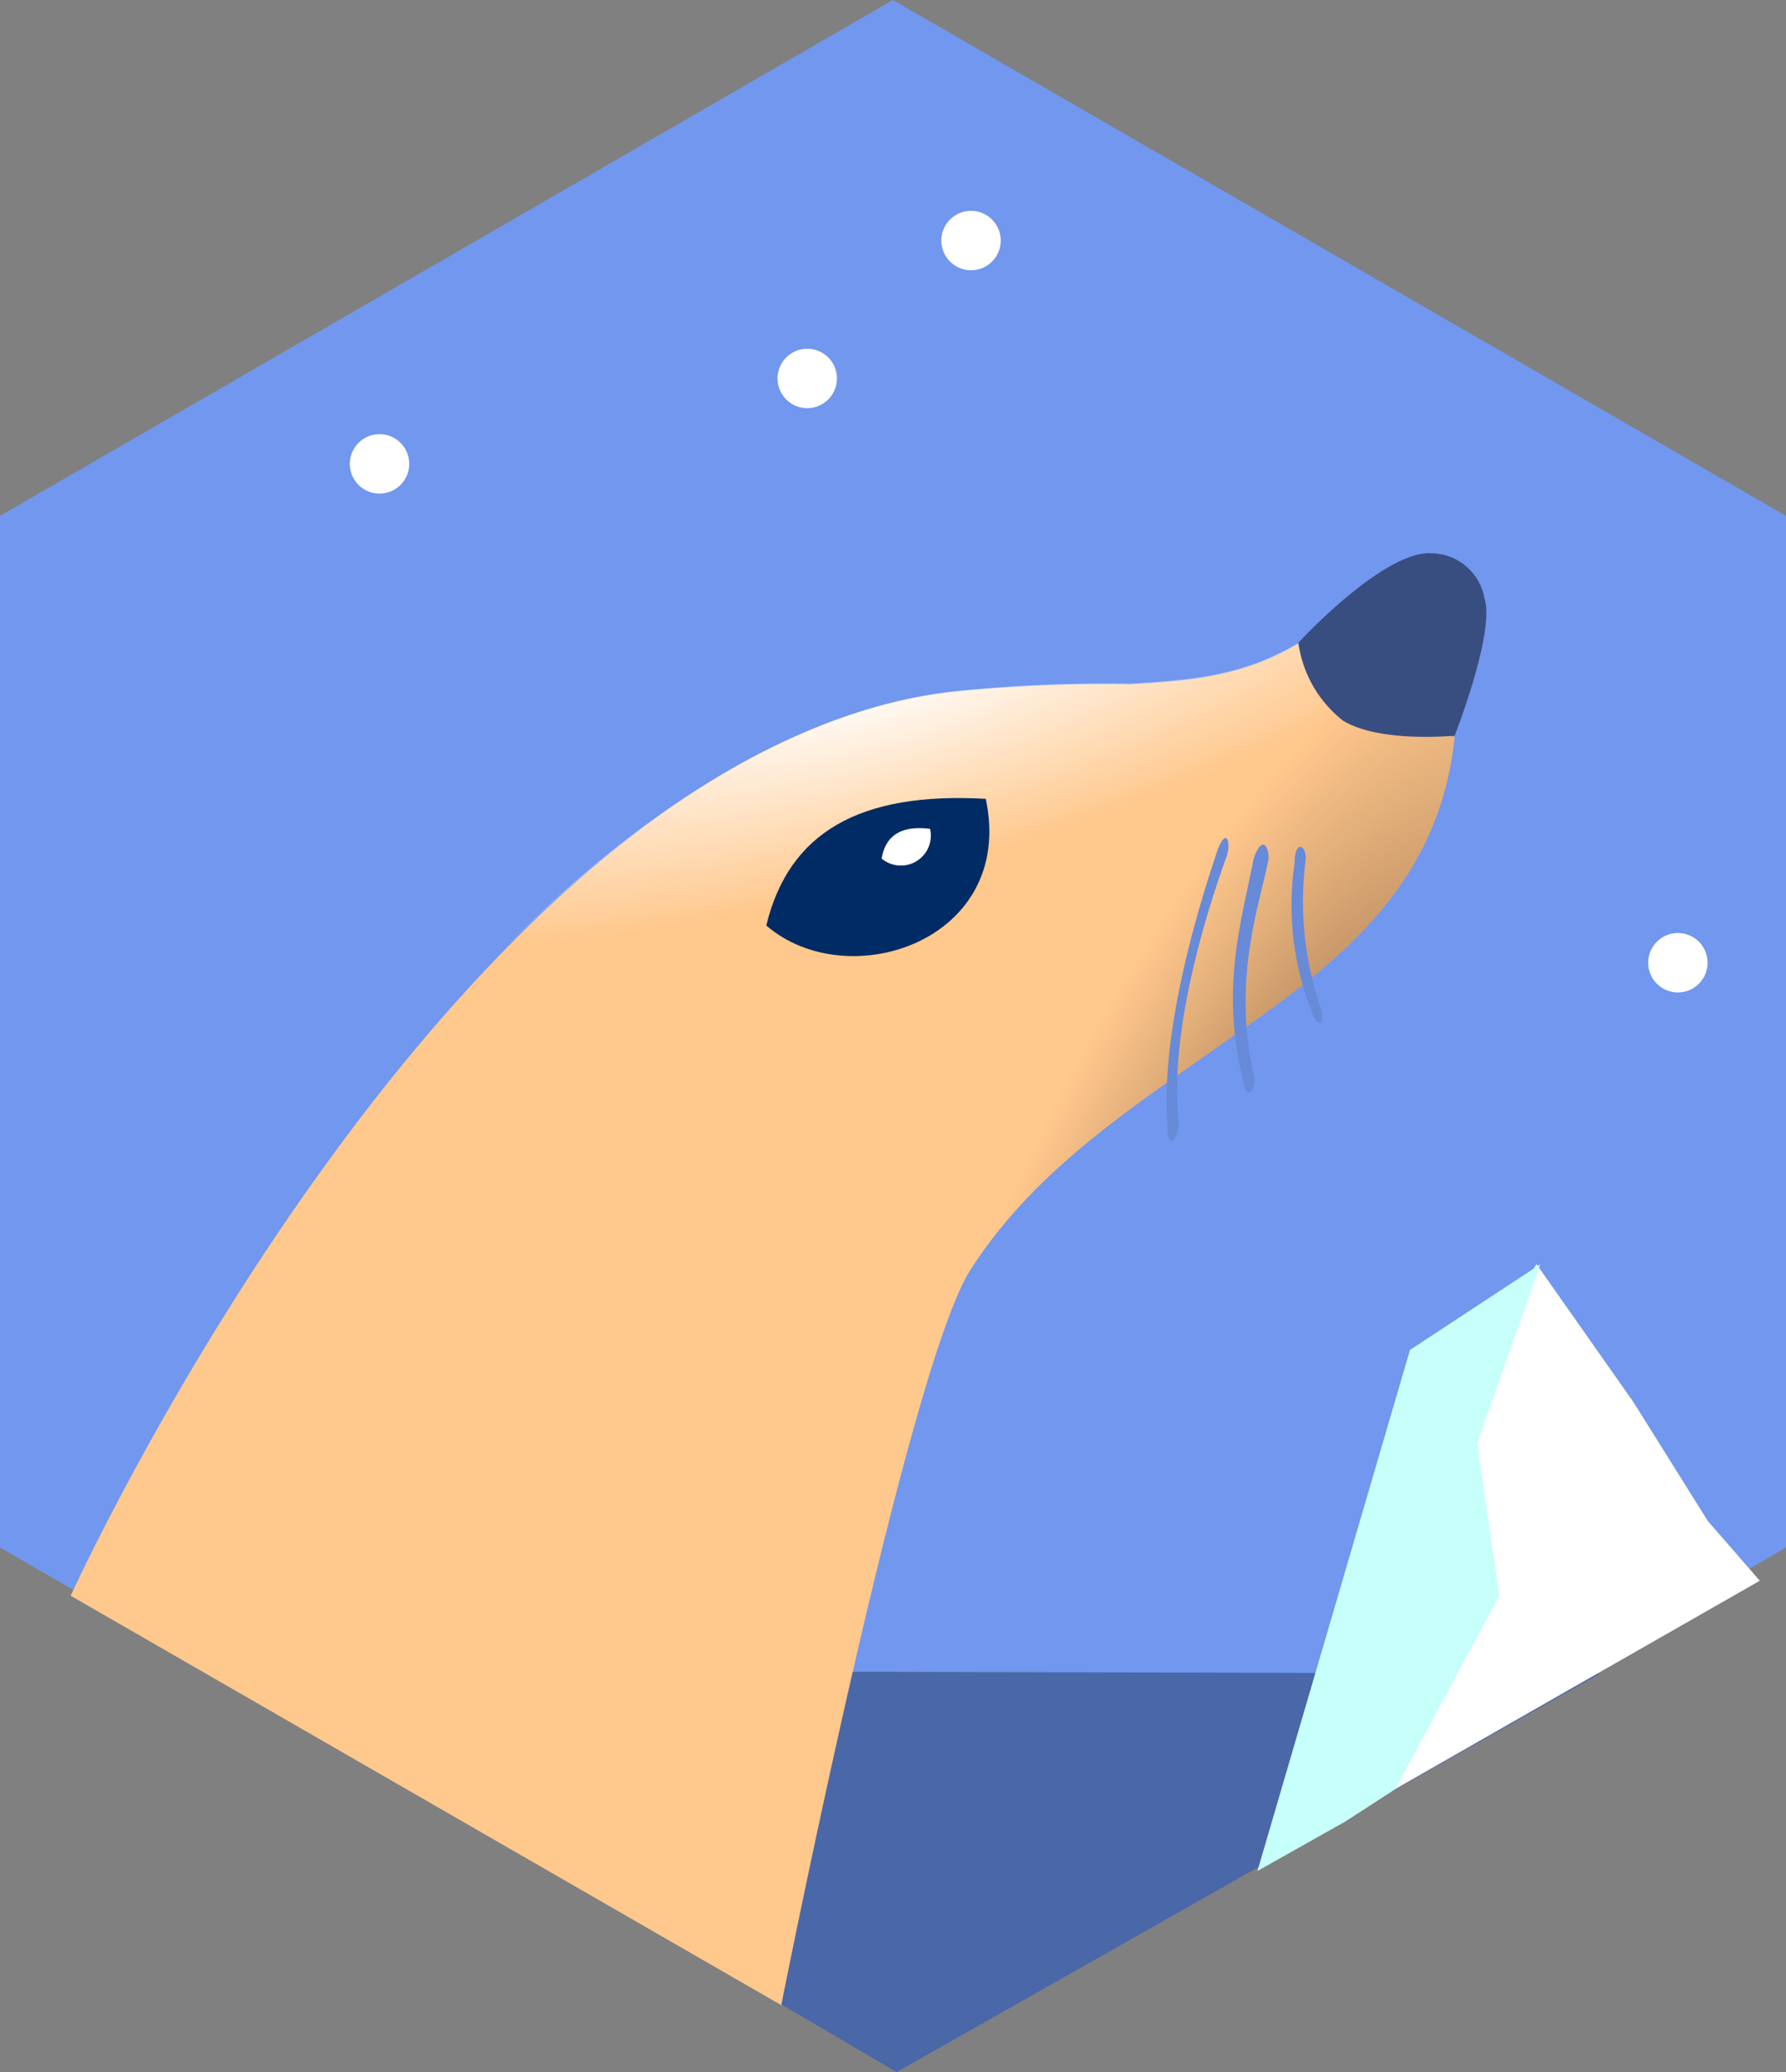 <svg id="Layer_1" data-name="Layer 1" xmlns="http://www.w3.org/2000/svg" xmlns:xlink="http://www.w3.org/1999/xlink" viewBox="0 0 71.53 82.95"><rect x="0" y="0" width="71.53" height="82.95" fill="#808080" stroke="none"/><defs><style>.cls-1{fill:#7197ee;}.cls-2{fill:#fff;}.cls-3{fill:#4a67a8;}.cls-4{fill:#ffc88d;}.cls-5{fill:url(#radial-gradient);}.cls-6{fill:url(#radial-gradient-2);}.cls-7{fill:#002b64;}.cls-8{fill:#678ad9;}.cls-9{fill:#394e80;}.cls-10{fill:#c7fffa;}</style><radialGradient id="radial-gradient" cx="1443.09" cy="-4208.57" r="34.01" gradientTransform="matrix(0.38, -0.93, 0.36, 0.15, 1019.01, 2029.4)" gradientUnits="userSpaceOnUse"><stop offset="0" stop-color="#543824"/><stop offset="1" stop-color="#8b5e3c" stop-opacity="0"/></radialGradient><radialGradient id="radial-gradient-2" cx="297.45" cy="-631.86" r="19.3" gradientTransform="matrix(0.11, 0.39, 1.45, -0.4, 919.41, -341.21)" gradientUnits="userSpaceOnUse"><stop offset="0" stop-color="#fff"/><stop offset="1" stop-color="#fff" stop-opacity="0"/></radialGradient></defs><title>sinatra</title><polygon class="cls-1" points="71.53 61.95 35.76 82.6 0 61.95 0 20.65 35.76 0 71.53 20.65 71.53 61.95"/><g id="hex-maria-db"><circle class="cls-2" cx="32.33" cy="15.15" r="1.19"/><circle class="cls-2" cx="38.89" cy="9.63" r="1.19"/><circle class="cls-2" cx="15.2" cy="18.57" r="1.19"/><circle class="cls-2" cx="67.2" cy="38.54" r="1.19"/><polygon class="cls-3" points="35.91 82.95 8.49 66.86 64.07 67 35.91 82.95"/><path id="path3352" class="cls-4" d="M32.14,80.47S37.21,54.84,39.74,51c2.68-4.17,6.85-6.71,10.58-9.39,4.32-3,8.2-6.11,8.79-11.92-4.47-.45-5.51-1.49-6.26-3.73-2.24,1.34-4.32,1.49-6.71,1.64a59.93,59.93,0,0,0-7,.3C19.18,30,3.68,64.08,3.68,64.08Z" transform="translate(-0.85 -0.2)"/><path id="path3352-2" data-name="path3352" class="cls-5" d="M32.14,80.47S37.21,54.84,39.74,51c2.68-4.17,6.85-6.71,10.58-9.39,4.32-3,8.2-6.11,8.79-11.92-4.47-.45-5.51-1.49-6.26-3.73-2.24,1.34-4.32,1.49-6.71,1.64a59.93,59.93,0,0,0-7,.3C19.18,30,3.68,64.08,3.68,64.08Z" transform="translate(-0.85 -0.2)"/><path id="path4028" class="cls-6" d="M52.85,25.93c-2.24,1.34-4.32,1.49-6.71,1.64a59.93,59.93,0,0,0-7,.3c-8.49.89-16.39,8-21,13.41L36.76,60.05c1-4.17,1.94-7.45,3-9.09,2.68-4.17,6.85-6.71,10.58-9.39,4.32-3,8-6.11,8.79-11.92C54.64,29.36,53.6,28.31,52.85,25.93Z" transform="translate(-0.85 -0.2)"/><path id="path3880" class="cls-7" d="M31.54,37.25c3.28,2.83,10,.6,8.79-5.07C35.27,31.89,32.44,33.53,31.54,37.25Z" transform="translate(-0.85 -0.2)"/><path id="path3880-2" data-name="path3880" class="cls-2" d="M36.16,34.57a1.2,1.2,0,0,0,1.94-1.19C36.91,33.23,36.31,33.68,36.16,34.57Z" transform="translate(-0.85 -0.2)"/><path id="path3882" class="cls-8" d="M53.15,34.57a13.1,13.1,0,0,0,.6,6c0.15,0.45,0,.89-0.3.3a11.63,11.63,0,0,1-.75-6.11C52.7,33.83,53.15,34,53.15,34.57Z" transform="translate(-0.85 -0.2)"/><path id="path3884" class="cls-8" d="M51.66,34.57c-0.3,1.64-1.49,4.77-.6,8.64,0.15,0.6-.3,1.19-0.45.15-0.89-3.73,0-6.41.45-8.79C51.36,33.68,51.66,34,51.66,34.57Z" transform="translate(-0.85 -0.2)"/><path id="path3888" class="cls-8" d="M50,34.42c-0.6,1.64-2.38,6.85-1.94,10.73,0,0.6-.45,1.19-0.45.15-0.3-3.73,1.19-8.64,1.94-10.88C49.87,33.38,50.17,33.68,50,34.42Z" transform="translate(-0.85 -0.2)"/><path class="cls-9" d="M52.85,25.93s3.43-3.73,5.36-3.58a2.18,2.18,0,0,1,2.09,1.79c0.45,1.34-1.19,5.51-1.19,5.51s-3,.3-4.47-0.6A4.78,4.78,0,0,1,52.85,25.93Z" transform="translate(-0.85 -0.2)"/><polygon class="cls-2" points="70.48 63.28 55.88 71.62 53.79 72.97 54.69 61.04 61.54 50.61 65.42 56.13 68.4 60.89 70.48 63.28"/><polygon class="cls-10" points="59.16 57.77 60.05 63.88 55.88 71.62 53.79 72.97 50.36 74.9 56.47 54.04 61.69 50.61 59.16 57.77"/></g></svg>